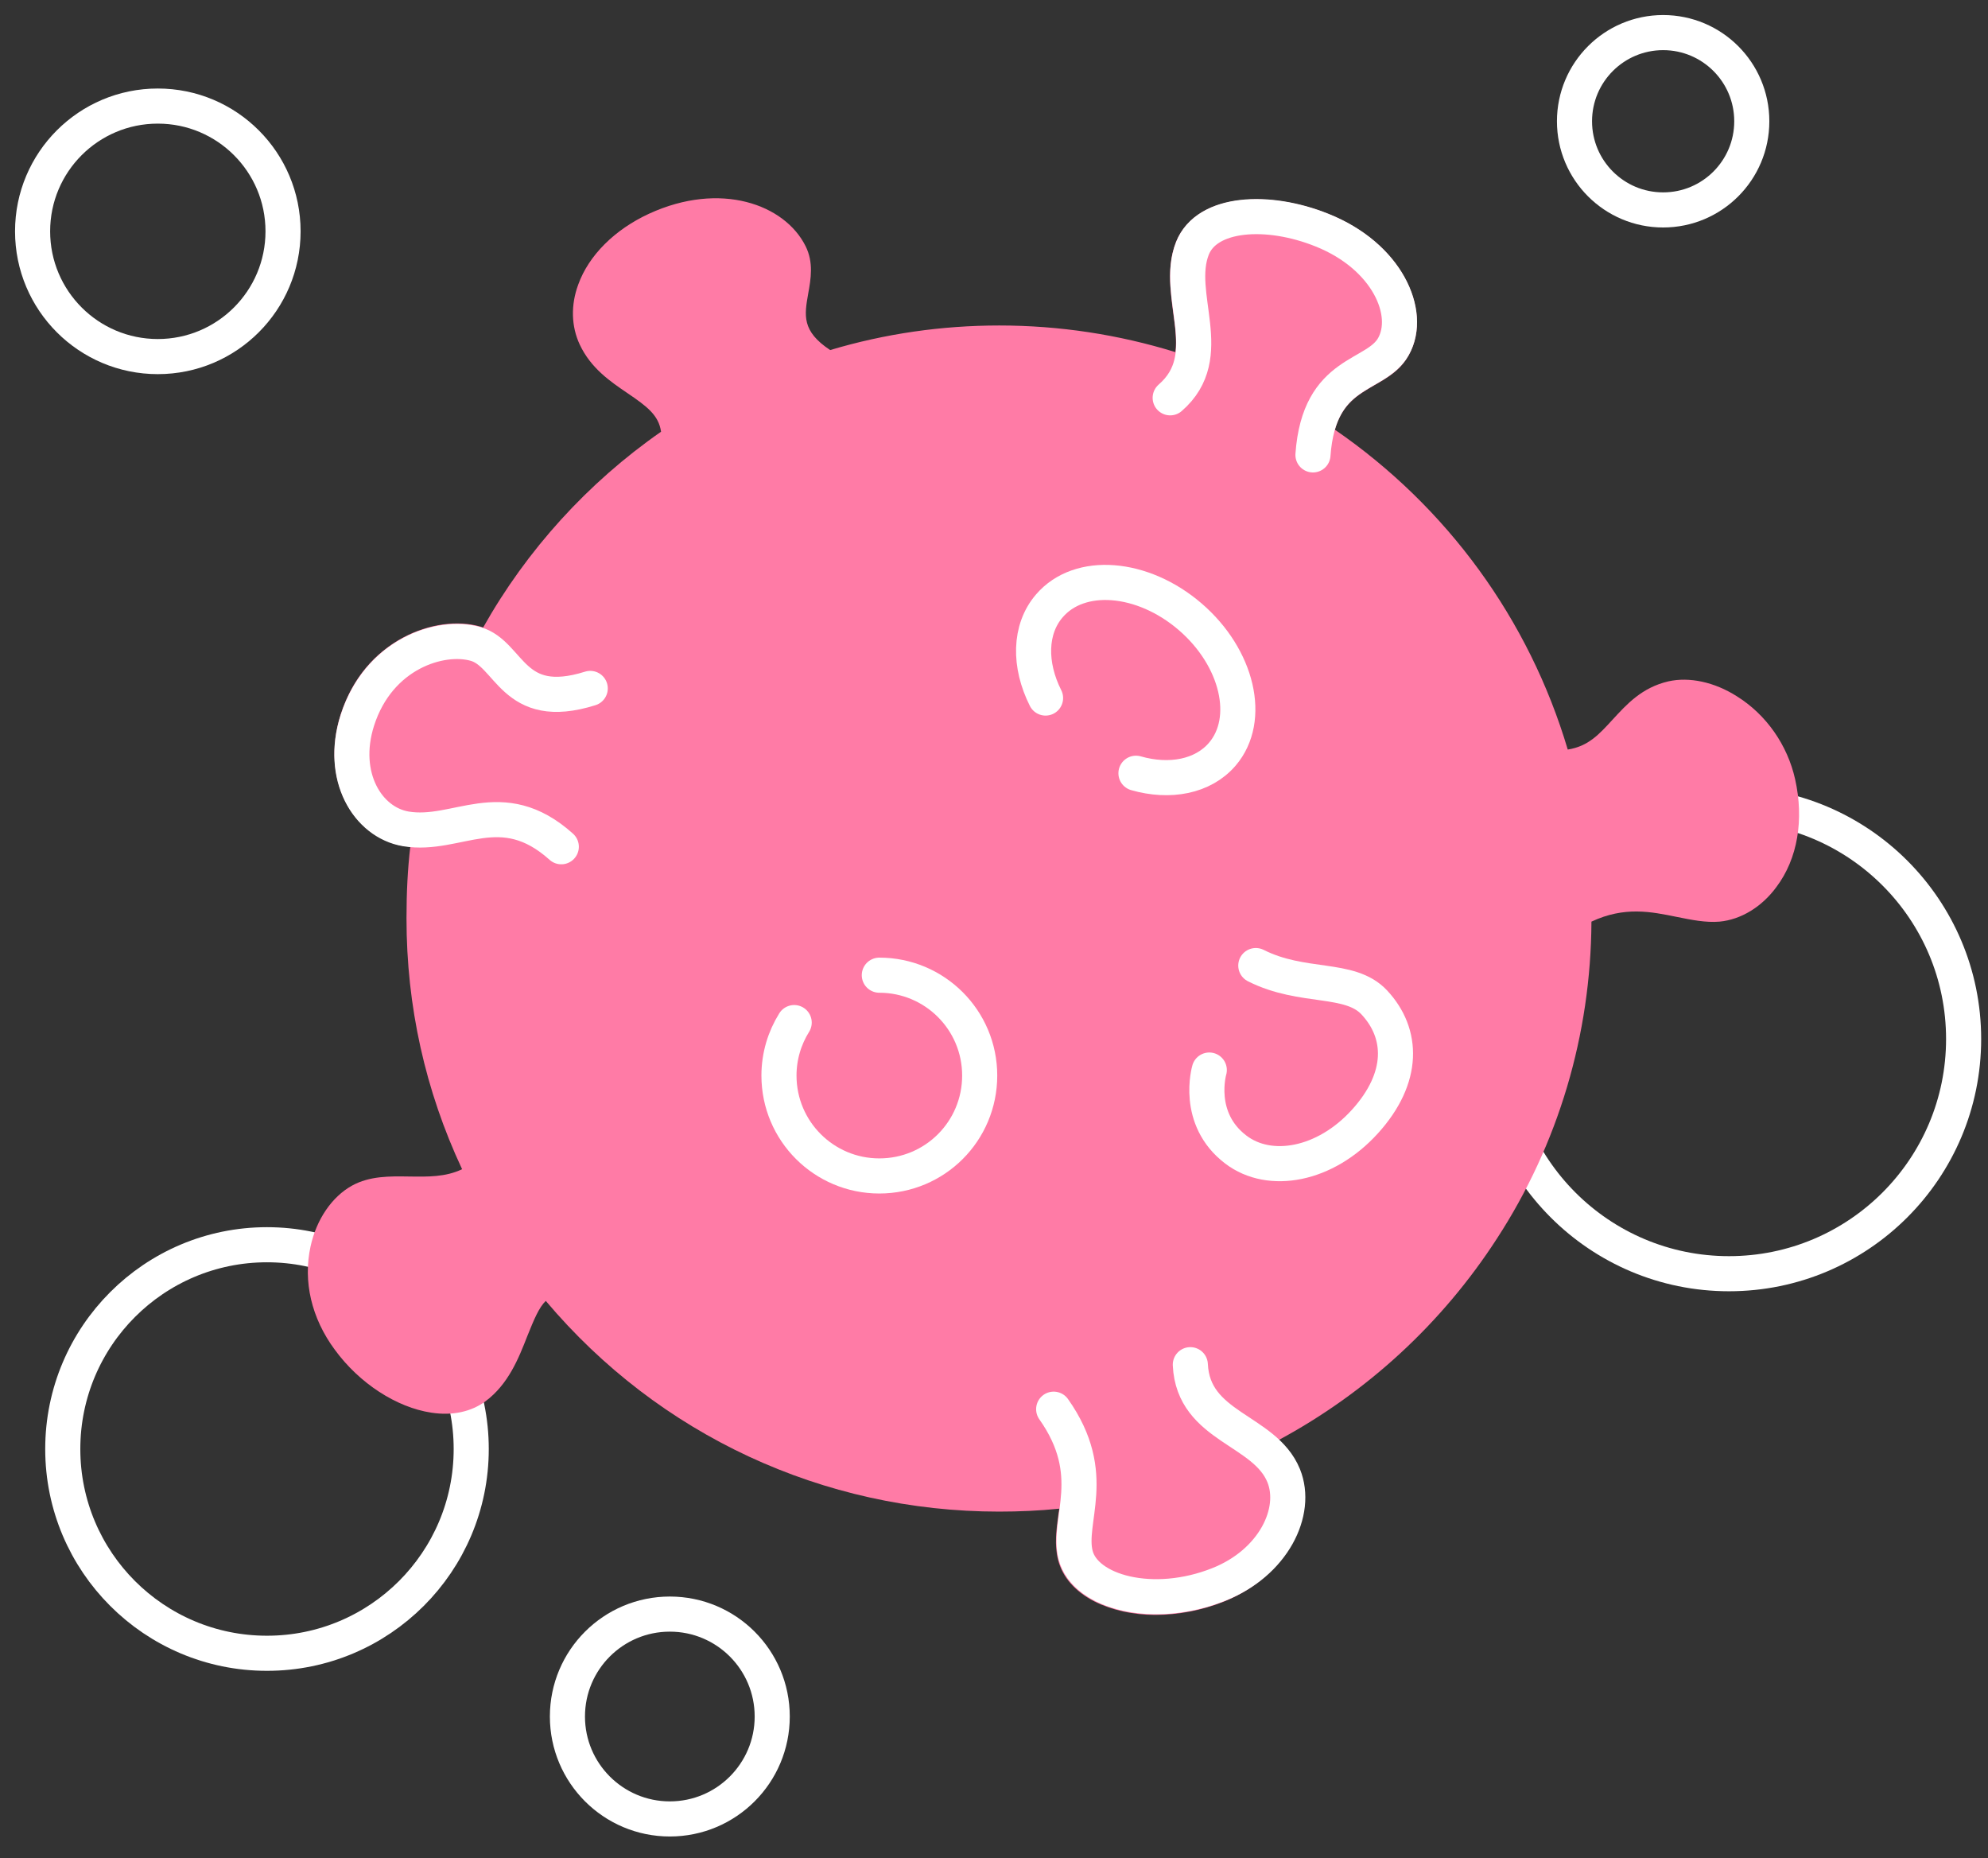 <svg width="61" height="57" viewBox="0 0 61 57" fill="none" xmlns="http://www.w3.org/2000/svg">
<rect x="0" y="0" width="61" height="57" fill="#333333" stroke="none"/>
<path fill-rule="evenodd" clip-rule="evenodd" d="M51.032 6.44C52.535 6.44 53.752 5.223 53.752 3.72C53.752 2.218 52.535 1 51.032 1C49.53 1 48.312 2.218 48.312 3.72C48.312 5.223 49.53 6.44 51.032 6.44Z" stroke="white" stroke-width="1.077" stroke-linecap="round" stroke-linejoin="round"/>
<path fill-rule="evenodd" clip-rule="evenodd" d="M53.052 39.074C57.029 39.074 60.252 35.85 60.252 31.874C60.252 27.897 57.029 24.674 53.052 24.674C49.076 24.674 45.852 27.897 45.852 31.874C45.852 35.85 49.076 39.074 53.052 39.074Z" stroke="white" stroke-width="1.077" stroke-linecap="round" stroke-linejoin="round"/>
<path fill-rule="evenodd" clip-rule="evenodd" d="M20.553 55.8C22.289 55.8 23.695 54.393 23.695 52.658C23.695 50.922 22.289 49.516 20.553 49.516C18.818 49.516 17.411 50.922 17.411 52.658C17.411 54.393 18.818 55.8 20.553 55.8Z" stroke="white" stroke-width="1.077" stroke-linecap="round" stroke-linejoin="round"/>
<path fill-rule="evenodd" clip-rule="evenodd" d="M8.192 50.718C11.653 50.718 14.459 47.913 14.459 44.452C14.459 40.991 11.653 38.185 8.192 38.185C4.731 38.185 1.926 40.991 1.926 44.452C1.926 47.913 4.731 50.718 8.192 50.718Z" stroke="white" stroke-width="1.077" stroke-linecap="round" stroke-linejoin="round"/>
<path fill-rule="evenodd" clip-rule="evenodd" d="M4.842 10.939C6.965 10.939 8.685 9.218 8.685 7.096C8.685 4.974 6.965 3.254 4.842 3.254C2.72 3.254 1 4.974 1 7.096C1 9.218 2.72 10.939 4.842 10.939Z" stroke="white" stroke-width="1.077" stroke-linecap="round" stroke-linejoin="round"/>
<path d="M55.081 23.901C54.847 22.859 54.201 21.926 53.294 21.36C52.603 20.92 51.831 20.759 51.194 20.902C50.377 21.091 49.91 21.611 49.488 22.069C49.075 22.518 48.743 22.895 48.105 22.994C46.92 19.008 44.407 15.552 40.959 13.181C41.193 12.382 41.65 12.122 42.171 11.817C42.566 11.592 42.97 11.359 43.221 10.901C43.527 10.363 43.563 9.689 43.32 9.007C42.952 7.956 42.019 7.068 40.762 6.565C39.469 6.044 38.086 5.972 37.162 6.367C36.641 6.592 36.273 6.96 36.084 7.427C35.806 8.136 35.905 8.872 35.995 9.572C36.057 10.012 36.111 10.425 36.066 10.802C34.325 10.264 32.511 9.985 30.662 9.985C28.893 9.985 27.152 10.237 25.473 10.739C24.593 10.156 24.683 9.671 24.799 9.007C24.88 8.558 24.97 8.055 24.719 7.552C24.081 6.269 22.106 5.55 19.916 6.556C18.865 7.041 18.066 7.831 17.743 8.729C17.51 9.357 17.528 10.012 17.788 10.569C18.129 11.296 18.722 11.7 19.251 12.059C19.862 12.472 20.212 12.742 20.284 13.244C18.039 14.806 16.163 16.871 14.825 19.25C14.798 19.241 14.771 19.232 14.745 19.223C14.035 19.017 13.146 19.143 12.374 19.555C11.737 19.897 10.884 20.579 10.453 21.917C10.13 22.94 10.22 23.982 10.705 24.78C11.091 25.409 11.692 25.831 12.366 25.948C12.437 25.957 12.509 25.965 12.59 25.974C12.509 26.657 12.473 27.375 12.473 28.174C12.473 30.867 13.048 33.453 14.179 35.868C13.676 36.11 13.129 36.101 12.545 36.092C11.953 36.083 11.342 36.074 10.803 36.371C10.184 36.712 9.708 37.412 9.529 38.238C9.295 39.306 9.555 40.437 10.274 41.407C11.028 42.439 12.168 43.176 13.236 43.337C13.883 43.436 14.457 43.31 14.897 42.987C15.597 42.466 15.912 41.676 16.181 40.985C16.387 40.473 16.54 40.105 16.747 39.908C20.212 44.02 25.257 46.372 30.653 46.372C31.272 46.372 31.892 46.345 32.502 46.282C32.493 46.345 32.484 46.398 32.475 46.461C32.412 46.937 32.35 47.395 32.466 47.853C32.601 48.383 32.987 48.822 33.58 49.128C34.118 49.397 34.765 49.541 35.447 49.541C36.138 49.541 36.874 49.406 37.566 49.128C38.589 48.715 39.397 47.97 39.783 47.063C40.07 46.389 40.097 45.68 39.855 45.079C39.702 44.711 39.478 44.423 39.226 44.181C41.947 42.718 44.254 40.59 45.933 37.995C47.818 35.096 48.815 31.738 48.832 28.273C49.847 27.797 50.664 27.968 51.454 28.129C51.903 28.219 52.334 28.309 52.765 28.273C53.42 28.21 54.057 27.824 54.506 27.213C55.162 26.343 55.359 25.14 55.081 23.901Z" fill="#FF7BA6"/>
<path d="M32.082 21.414C31.57 20.399 31.579 19.304 32.199 18.586C33.123 17.509 35.054 17.661 36.517 18.918C37.98 20.175 38.42 22.069 37.505 23.137C36.912 23.829 35.889 24.017 34.856 23.721" stroke="white" stroke-width="1.077" stroke-linecap="round" stroke-linejoin="round"/>
<path d="M26.981 29.916C28.678 29.916 30.061 31.29 30.061 32.995C30.061 34.701 28.687 36.075 26.981 36.075C25.284 36.075 23.902 34.701 23.902 32.995C23.902 32.403 24.072 31.846 24.369 31.37" stroke="white" stroke-width="1.077" stroke-linecap="round" stroke-linejoin="round"/>
<path d="M38.533 29.621C39.97 30.348 41.415 29.944 42.169 30.752C43.058 31.704 43.103 33.059 41.882 34.406C40.661 35.753 38.964 36.058 37.923 35.268C36.666 34.316 37.106 32.826 37.106 32.826" stroke="white" stroke-width="1.077" stroke-linecap="round" stroke-linejoin="round"/>
<path d="M35.906 12.204C37.397 10.912 36.023 9.053 36.589 7.617C37.028 6.504 38.896 6.387 40.566 7.06C42.568 7.859 43.331 9.61 42.756 10.633C42.209 11.603 40.476 11.316 40.287 13.955" stroke="white" stroke-width="1.077" stroke-linecap="round" stroke-linejoin="round"/>
<path d="M17.223 25.976C15.382 24.324 14.035 25.689 12.455 25.428C11.279 25.231 10.417 23.812 10.965 22.098C11.62 20.051 13.524 19.449 14.592 19.754C15.66 20.06 15.714 21.873 18.111 21.119" stroke="white" stroke-width="1.077" stroke-linecap="round" stroke-linejoin="round"/>
<path d="M36.524 41.865C36.614 43.795 38.804 43.84 39.388 45.268C39.837 46.372 39.074 47.943 37.395 48.607C35.393 49.406 33.301 48.85 33.005 47.71C32.727 46.632 33.759 45.25 32.331 43.23" stroke="white" stroke-width="1.077" stroke-linecap="round" stroke-linejoin="round"/>
</svg>

